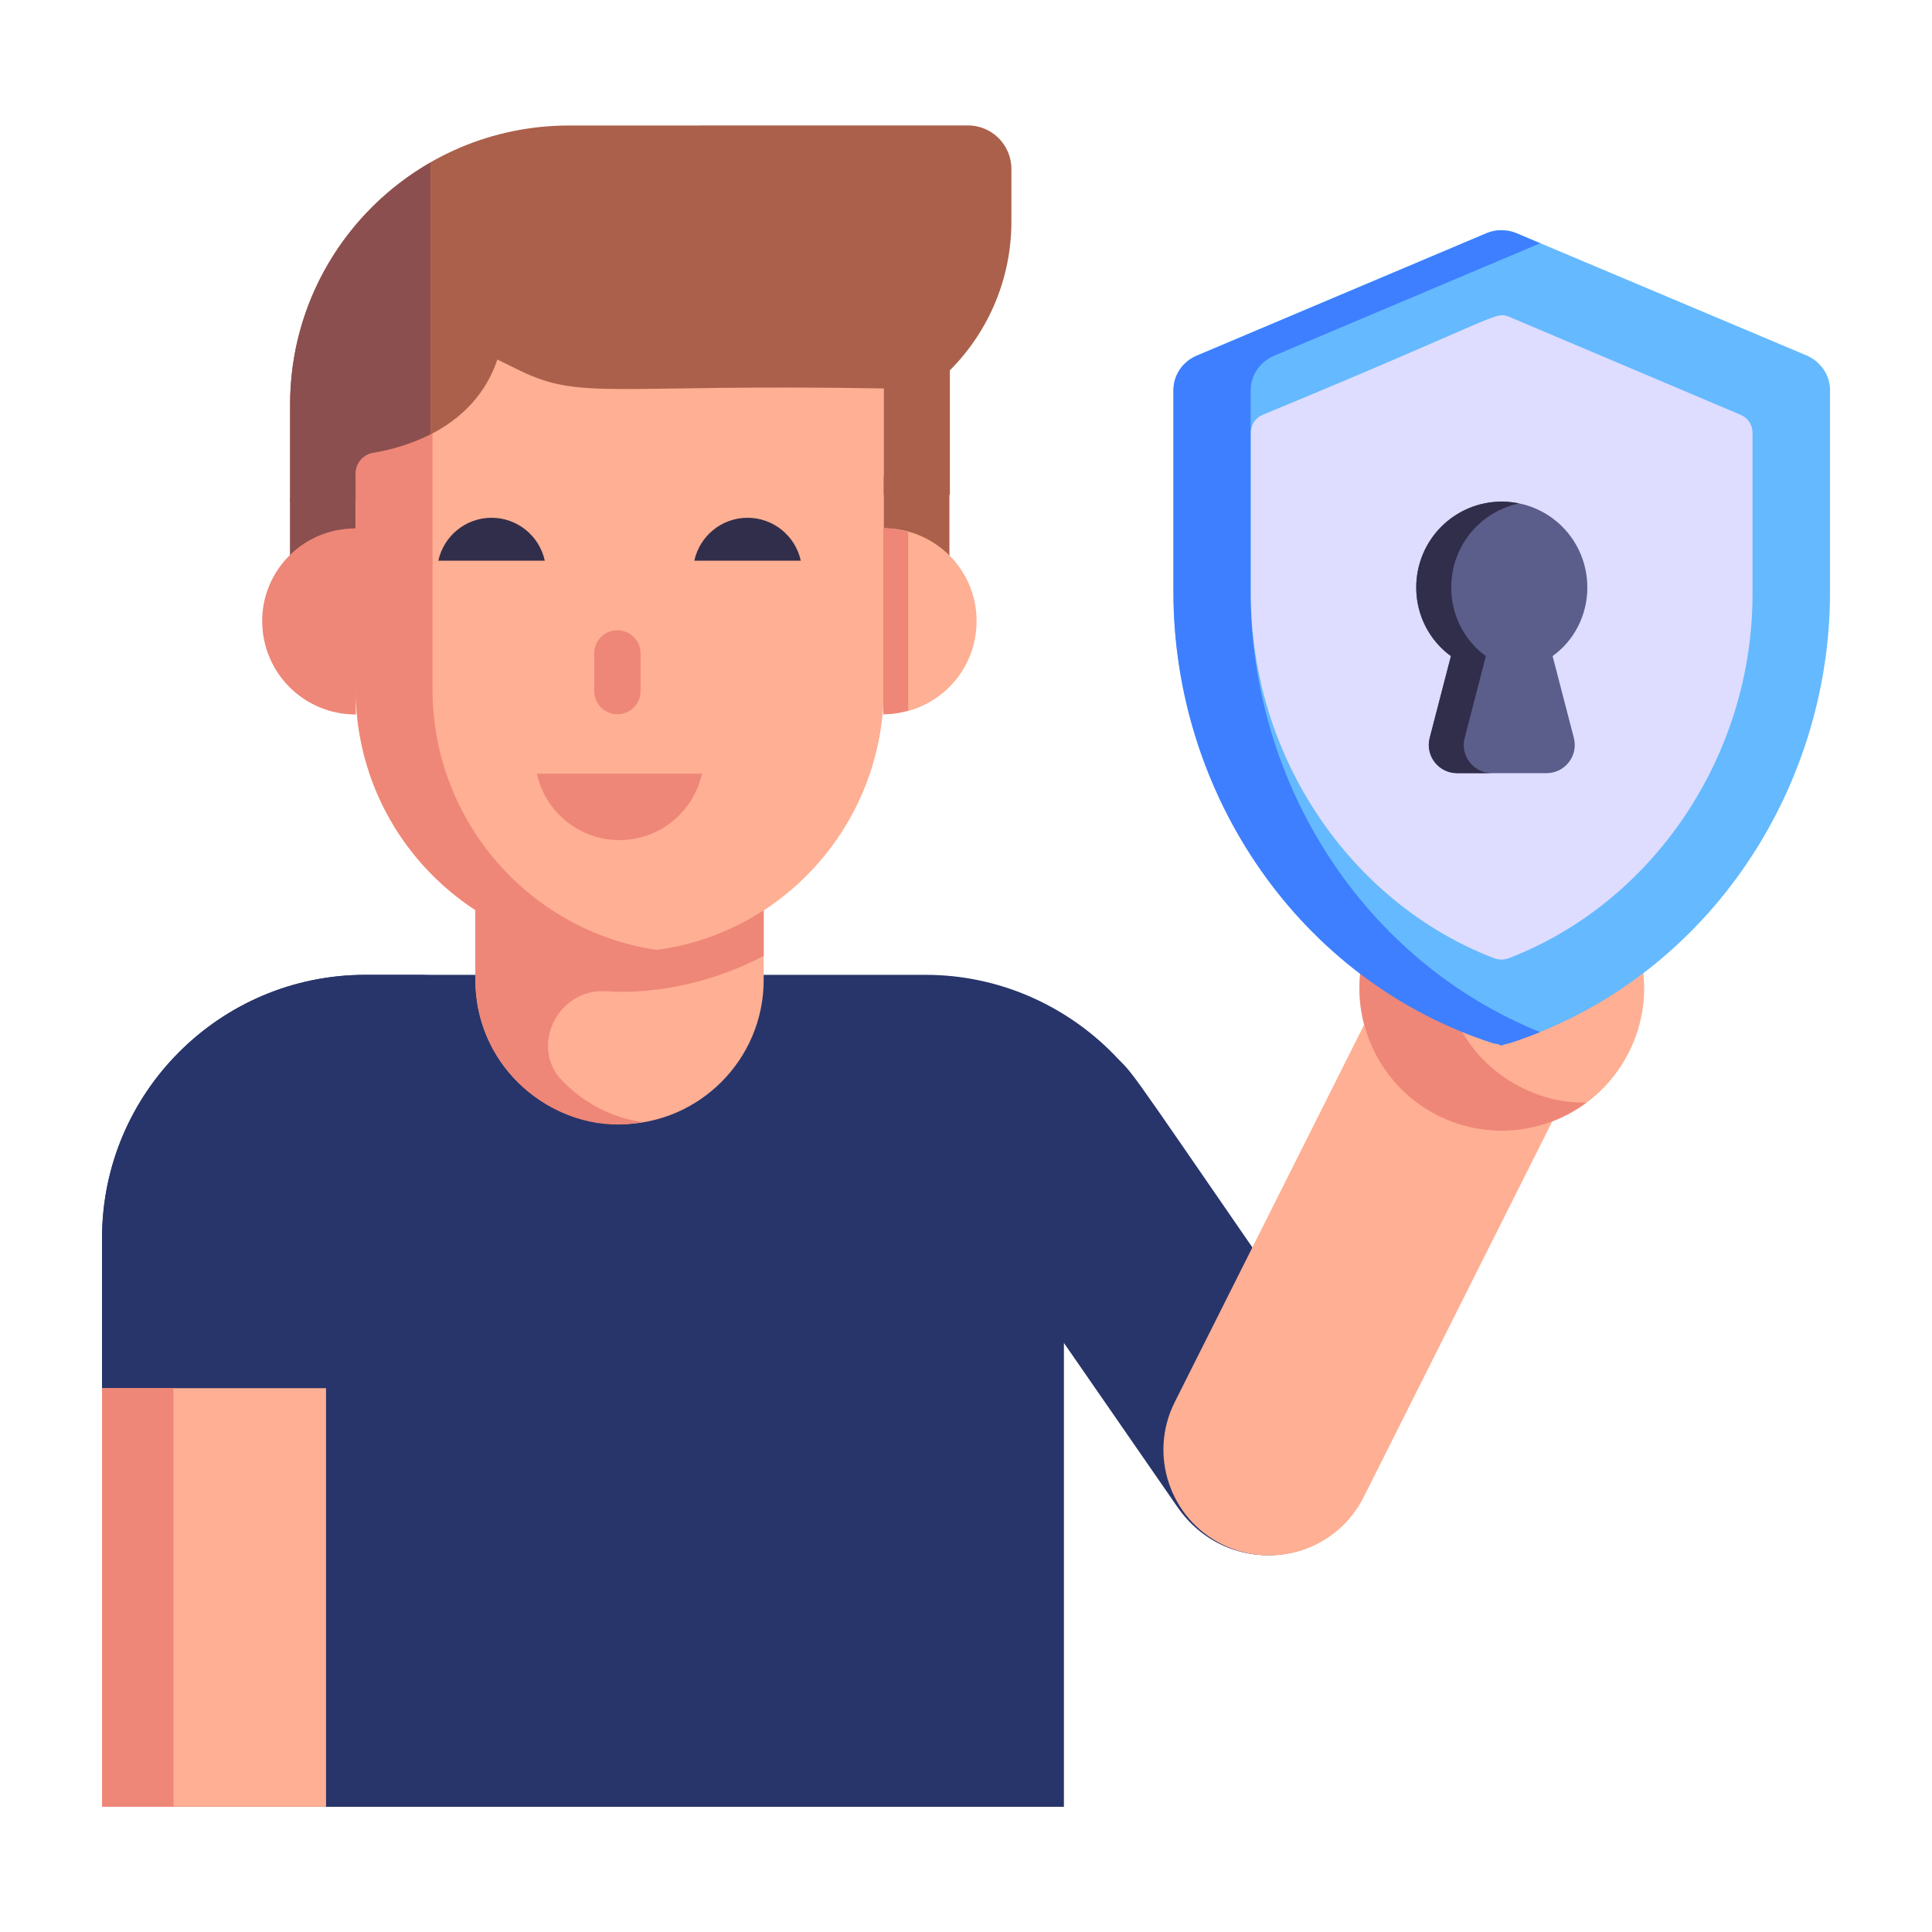 <svg width="50" height="50" viewBox="0 0 50 50" fill="none" xmlns="http://www.w3.org/2000/svg">
<path d="M35.434 38.051C35.008 40.518 31.853 41.02 30.466 38.992C30.401 38.898 27.339 34.473 27.534 34.755V46.76H2.641V32.044C2.641 28.282 5.694 25.229 9.456 25.229H23.961C25.864 25.229 27.667 26.036 28.951 27.419C29.428 27.897 29.188 27.618 34.991 36.027C35.423 36.635 35.556 37.365 35.434 38.051Z" fill="#28356A"/>
<path d="M9.456 25.229H11.304C7.542 25.229 4.488 28.282 4.488 32.044V46.76H2.641V32.044C2.641 28.282 5.694 25.229 9.456 25.229Z" fill="#28356A"/>
<path d="M19.764 22.375V25.362C19.764 27.425 18.086 29.095 16.038 29.095C14.03 29.095 12.305 27.484 12.305 25.362V22.375H19.764Z" fill="#FFAF93"/>
<path d="M22.871 8.738V17.829C22.871 21.604 19.812 24.663 16.037 24.663C12.263 24.663 9.203 21.604 9.203 17.829V8.738H22.871Z" fill="#FFAF93"/>
<path d="M22.867 8.736C22.775 17.52 23.03 17.914 22.689 19.352C22.005 22.4 19.287 24.663 16.039 24.663C12.264 24.663 9.203 21.607 9.203 17.827V8.736H22.867Z" fill="#FFAF93"/>
<path d="M9.203 12.303V16.372H7.504V12.907L9.203 12.303Z" fill="#8B4F4F"/>
<path d="M22.871 12.332V16.402H24.571V12.781L22.871 12.332Z" fill="#AB604B"/>
<path d="M25.274 16.071C25.274 17.411 24.199 18.485 22.859 18.485V13.67C24.199 13.67 25.274 14.744 25.274 16.071Z" fill="#FFAF93"/>
<path d="M23.503 13.767C23.297 13.71 23.084 13.67 22.859 13.67V18.485C23.084 18.485 23.297 18.445 23.503 18.388V13.767Z" fill="#EE8778"/>
<path d="M14.559 27.978L14.589 28.007C15.133 28.552 15.834 28.931 16.632 29.038C14.533 29.459 12.302 27.766 12.302 25.36V23.551C10.276 22.216 9.208 20.058 9.208 17.829V18.491C7.865 18.491 6.785 17.411 6.785 16.068C6.785 14.791 7.815 13.675 9.208 13.675V11.758C9.208 10.493 10.035 9.423 11.193 9.062V17.829C11.193 21.29 13.746 24.109 16.992 24.582C18.004 24.455 18.948 24.086 19.765 23.56V24.738C18.384 25.47 16.829 25.742 15.659 25.652C14.423 25.594 13.694 27.102 14.559 27.978Z" fill="#EE8778"/>
<path d="M16.578 16.91V17.886C16.578 18.217 16.31 18.485 15.978 18.485C15.647 18.485 15.379 18.217 15.379 17.886V16.91C15.379 16.579 15.647 16.311 15.978 16.311C16.313 16.311 16.578 16.583 16.578 16.91Z" fill="#EE8778"/>
<path d="M13.895 20.021C14.108 21.005 14.983 21.742 16.03 21.742C17.078 21.742 17.952 21.005 18.166 20.021L13.895 20.021Z" fill="#EE8778"/>
<path d="M14.099 14.51C13.961 13.876 13.397 13.4 12.721 13.4C12.046 13.4 11.482 13.876 11.344 14.51H14.099Z" fill="#312E4B"/>
<path d="M20.724 14.51C20.586 13.876 20.022 13.4 19.346 13.4C18.671 13.4 18.107 13.876 17.969 14.51H20.724Z" fill="#312E4B"/>
<path d="M2.641 35.926H8.438V46.758H2.641V35.926Z" fill="#FFAF93"/>
<path d="M2.641 35.926H4.489V46.758H2.641V35.926Z" fill="#EE8778"/>
<path d="M40.372 28.624L35.297 38.735C34.625 40.089 32.983 40.641 31.629 39.969C30.276 39.297 29.723 37.655 30.395 36.301L35.47 26.189L40.372 28.624Z" fill="#FFAF93"/>
<path d="M42.165 27.214C41.256 29.043 39.047 29.786 37.227 28.881C35.406 27.977 34.657 25.765 35.566 23.936C36.472 22.115 38.688 21.376 40.509 22.28C42.329 23.184 43.071 25.393 42.165 27.214Z" fill="#FFAF93"/>
<path d="M41.056 28.534C39.981 29.334 38.508 29.513 37.227 28.877C35.412 27.975 34.662 25.762 35.569 23.938C36.21 22.649 37.5 21.904 38.84 21.893C36.681 23.449 36.871 26.9 39.395 28.154C39.93 28.42 40.493 28.548 41.056 28.534Z" fill="#EE8778"/>
<path d="M9.202 12.987V12.249C9.202 11.981 9.399 11.759 9.663 11.716C10.508 11.578 12.273 11.079 12.872 9.305L13.459 9.592C15.048 10.37 15.857 9.929 22.871 10.053V12.807L24.583 12.807V9.583C25.602 8.564 26.175 7.181 26.175 5.74V4.372C26.175 3.75 25.671 3.246 25.049 3.246L14.727 3.248C10.74 3.249 7.508 6.482 7.508 10.47V12.987H9.202Z" fill="#AB604B"/>
<path d="M11.135 4.211C8.969 5.458 7.508 7.79 7.508 10.469V12.986H9.202V12.248C9.202 11.98 9.399 11.758 9.663 11.715C10.035 11.654 10.585 11.515 11.135 11.236V4.211Z" fill="#8B4F4F"/>
<path d="M47.361 10.097V15.314C47.361 20.564 44.071 25.384 39.06 26.997C39.003 27.013 38.937 27.021 38.862 27.054C38.796 27.021 38.73 27.013 38.655 26.997C33.645 25.384 30.371 20.564 30.371 15.314V10.097C30.371 9.709 30.611 9.361 30.966 9.204L38.482 6.029C38.721 5.93 38.994 5.93 39.234 6.029L46.766 9.204C47.121 9.361 47.361 9.709 47.361 10.097Z" fill="#65B9FF"/>
<path d="M39.858 26.711C38.829 27.115 39.017 26.98 38.858 27.06C38.792 27.022 38.726 27.013 38.65 27.003C33.641 25.39 30.367 20.569 30.367 15.315V10.098C30.367 9.711 30.603 9.362 30.962 9.211L38.48 6.032C38.716 5.937 38.99 5.937 39.235 6.032L39.858 6.296L32.962 9.211C32.612 9.362 32.367 9.711 32.367 10.098V15.315C32.367 20.286 35.292 24.862 39.858 26.711Z" fill="#3E7FFF"/>
<path d="M45.355 11.195V15.376C45.355 19.565 42.781 23.362 39.047 24.798C38.922 24.845 38.788 24.845 38.663 24.798C34.936 23.362 32.371 19.565 32.371 15.376V11.195C32.371 10.991 32.497 10.81 32.685 10.732C38.857 8.181 38.669 8.053 39.055 8.198L45.041 10.732C45.229 10.81 45.355 10.991 45.355 11.195Z" fill="#DEDDFF"/>
<path d="M40.181 16.979L40.731 19.095C40.852 19.557 40.502 20.009 40.025 20.009H37.708C37.23 20.009 36.881 19.557 37.001 19.095L37.551 16.979C37.008 16.58 36.652 15.936 36.652 15.204C36.652 13.972 37.64 12.984 38.872 12.984C40.092 12.984 41.08 13.972 41.08 15.204C41.08 15.936 40.725 16.591 40.181 16.979Z" fill="#5B5E8B"/>
<path d="M38.615 20.009H37.709C37.228 20.009 36.879 19.556 37.001 19.094L37.549 16.98C37.001 16.584 36.652 15.933 36.652 15.207C36.652 13.971 37.643 12.98 38.869 12.98C39.02 12.98 39.171 12.999 39.313 13.028C38.303 13.245 37.558 14.131 37.558 15.207C37.558 15.933 37.907 16.584 38.454 16.98L37.907 19.094C37.784 19.556 38.133 20.009 38.615 20.009Z" fill="#312E4B"/>
</svg>

